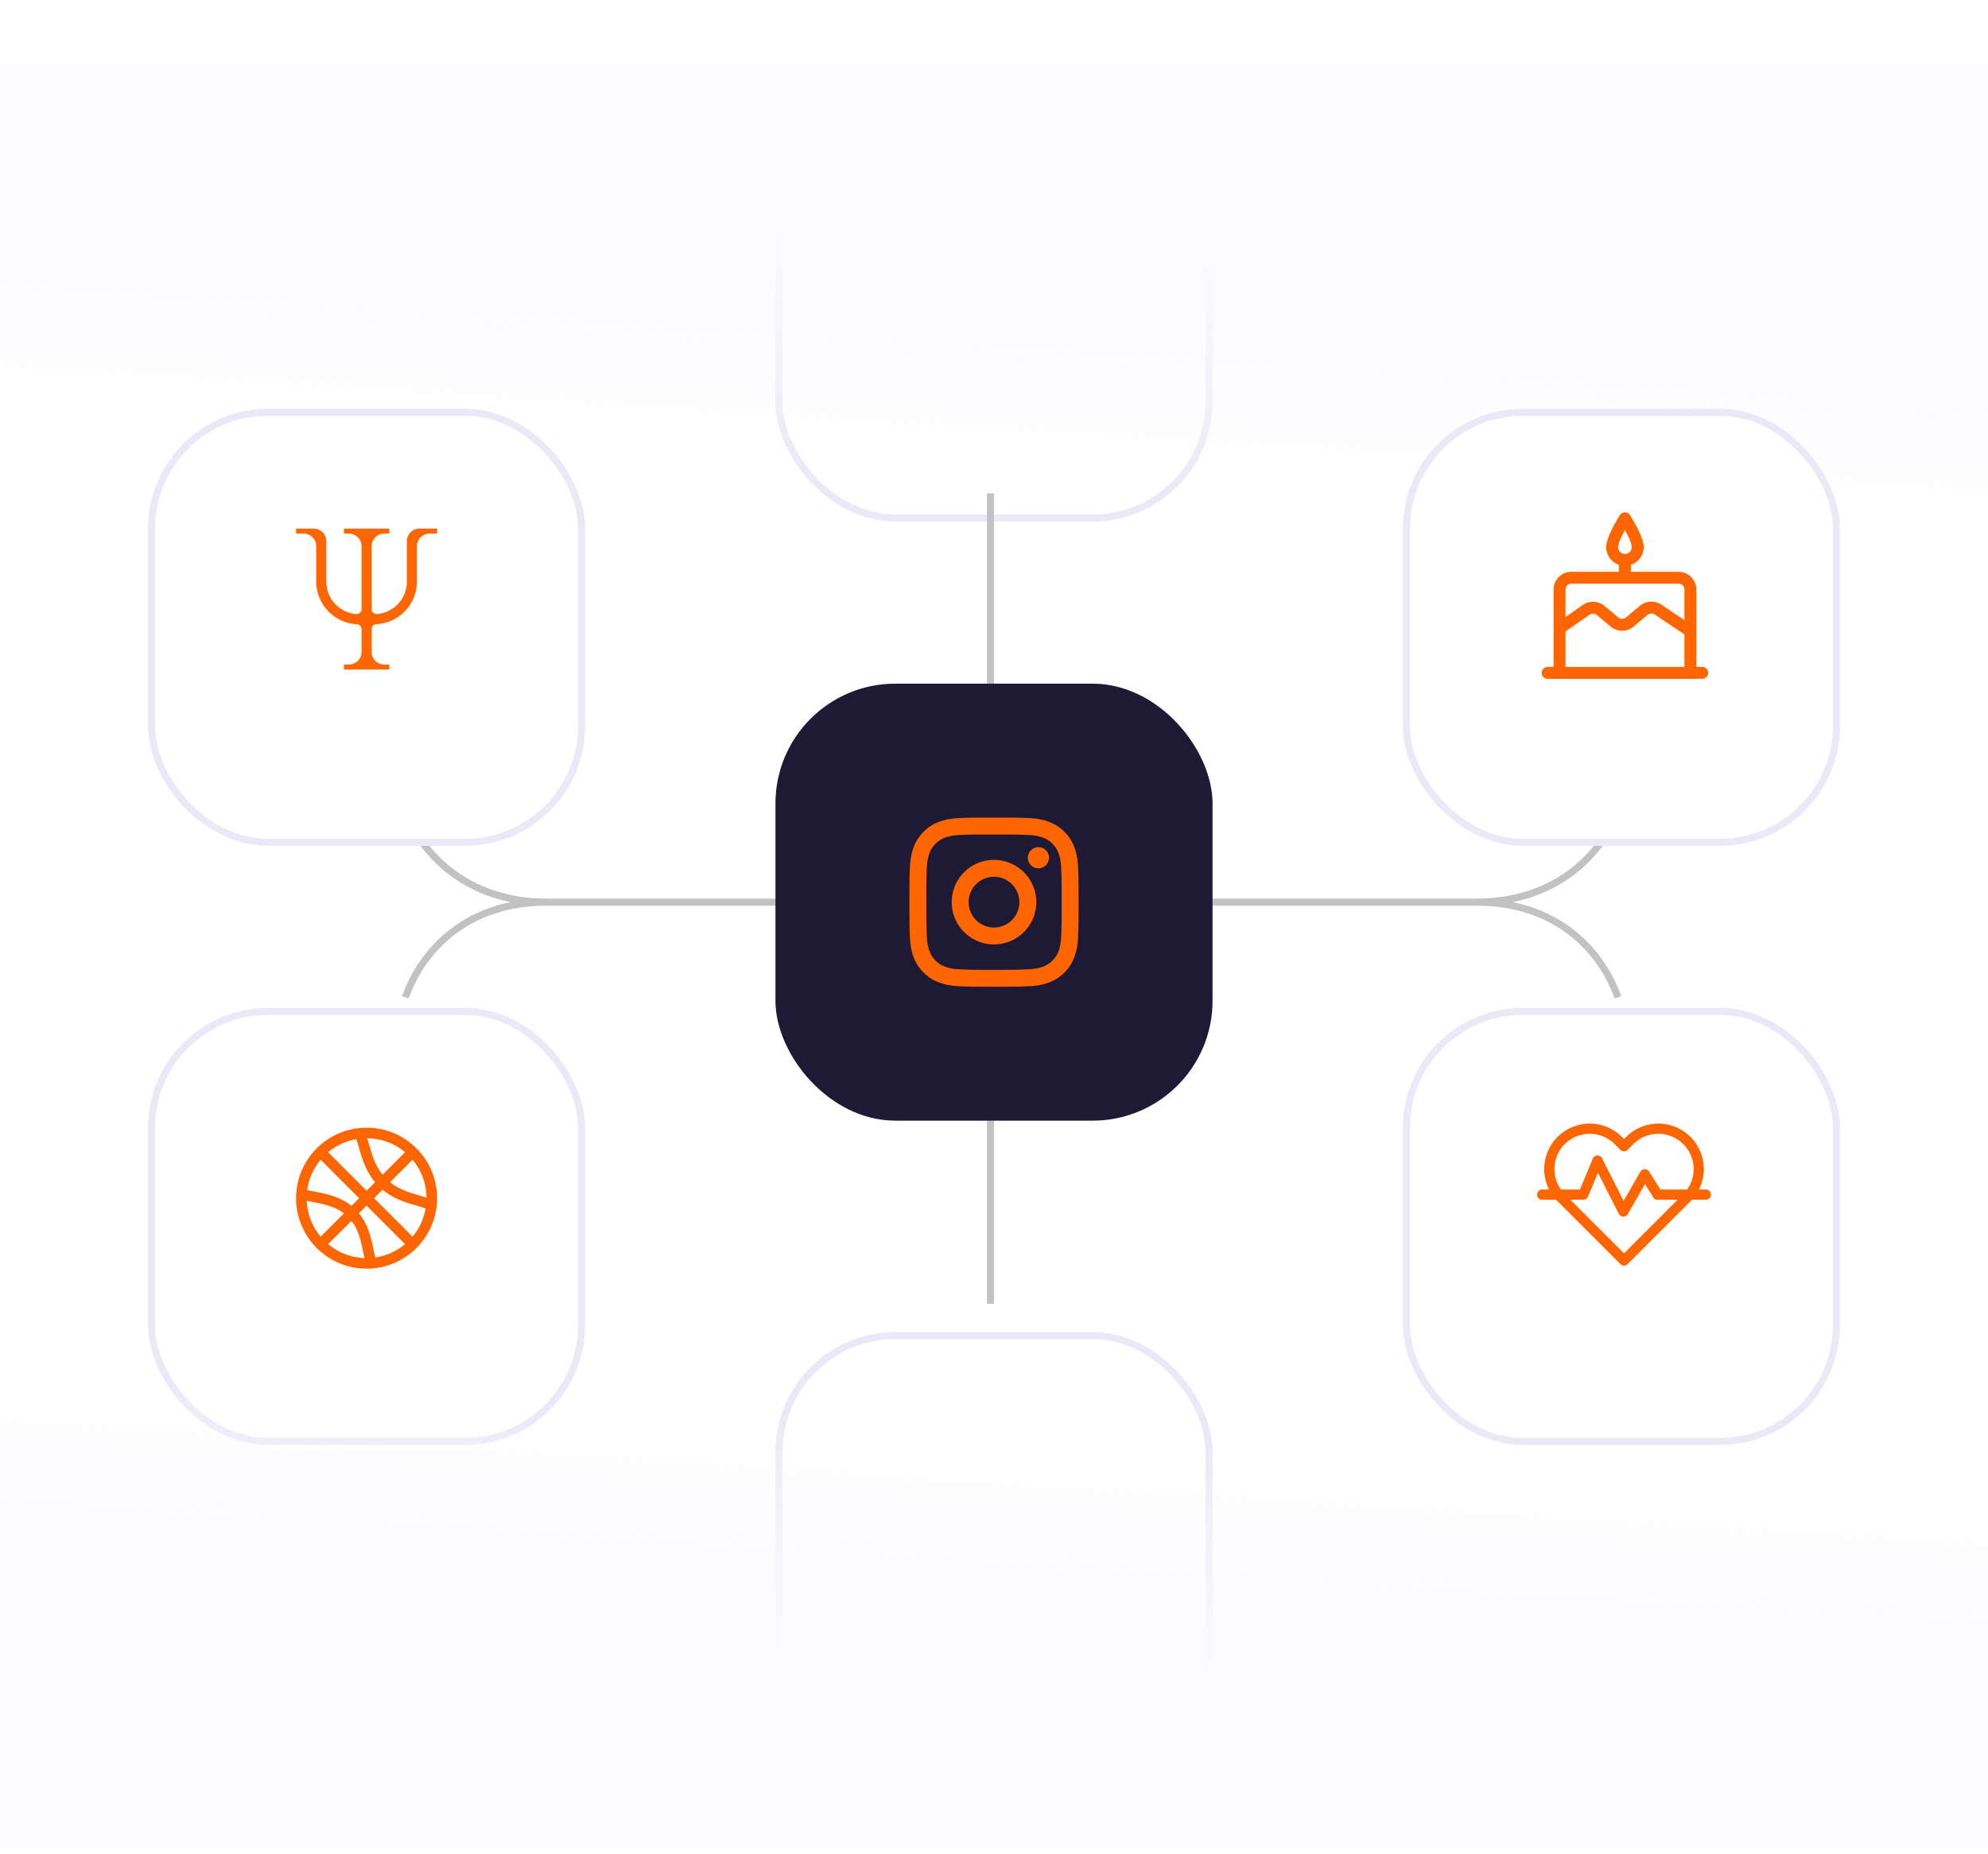 <svg width="282" height="263" fill="none" xmlns="http://www.w3.org/2000/svg"><path d="M230 114c-2.577 7.259-9.278 14-20.619 14H180M57 114c2.577 7.259 9.278 14 20.619 14H107m122.5 13.5c-2.5-7-9-13.5-20-13.5H150m-92.5 13.5c2.5-7 9-13.5 20-13.5H137" stroke="#C2C2C2"/><g filter="url(#a)"><rect x="21" y="139" width="62" height="62" rx="17" fill="#fff"/><rect x="21.5" y="139.5" width="61" height="61" rx="16.5" stroke="#EBE9F7"/></g><g filter="url(#b)"><rect x="110" y="8" width="62" height="62" rx="17" fill="#fff"/><rect x="110.5" y="8.5" width="61" height="61" rx="16.5" stroke="#EBE9F7"/></g><g filter="url(#c)"><rect x="110" y="185" width="62" height="62" rx="17" fill="#fff"/><rect x="110.5" y="185.5" width="61" height="61" rx="16.5" stroke="#EBE9F7"/></g><g filter="url(#d)"><rect x="199" y="139" width="62" height="62" rx="17" fill="#fff"/><rect x="199.5" y="139.5" width="61" height="61" rx="16.5" stroke="#EBE9F7"/></g><path d="M0 185h282v77H0v-77Z" fill="url(#e)"/><path d="M282 86H0V9h282v77Z" fill="url(#f)"/><g filter="url(#g)"><rect x="21" y="54" width="62" height="62" rx="17" fill="#fff"/><rect x="21.5" y="54.5" width="61" height="61" rx="16.5" stroke="#EBE9F7"/></g><g filter="url(#h)"><rect x="199" y="54" width="62" height="62" rx="17" fill="#fff"/><rect x="199.5" y="54.5" width="61" height="61" rx="16.5" stroke="#EBE9F7"/></g><path d="M52.94 179.956a9.963 9.963 0 0 0 6.13-2.885c3.906-3.905 3.906-10.237 0-14.142-3.904-3.905-10.236-3.905-14.141 0-3.905 3.905-3.905 10.237 0 14.142a9.983 9.983 0 0 0 7.687 2.91.76.76 0 0 0 .325-.025Zm-9.363-11.102a8.458 8.458 0 0 1 1.905-4.31L50.94 170l-1.088 1.088c-1.052-.85-2.224-1.308-3.341-1.608-.65-.174-1.296-.3-1.887-.413l-.016-.004a35.62 35.62 0 0 1-1.03-.209m-.07 1.52c.267.055.534.108.8.16l.015.002c.603.117 1.202.233 1.799.393.953.256 1.86.616 2.662 1.228l-3.3 3.3a8.473 8.473 0 0 1-1.975-5.083Zm6.34 2.84c.675.862 1.04 1.806 1.297 2.773.125.47.22.928.318 1.392l.084.395c.05.24.105.48.165.721a8.47 8.47 0 0 1-5.168-1.977l3.304-3.304Zm3.393 5.196a16.154 16.154 0 0 1-.228-.95l-.077-.367c-.098-.469-.205-.98-.341-1.492-.301-1.128-.762-2.337-1.68-3.454L52 171.061l5.457 5.457a8.459 8.459 0 0 1-4.217 1.892m-.18-8.41 1.212-1.211c1.114.942 2.28 1.46 3.365 1.826.447.152.897.282 1.31.403l.46.134c.35.106.672.208.965.321a8.453 8.453 0 0 1-1.854 3.984L53.06 170Zm6.777-.285-.502-.147a30.242 30.242 0 0 1-1.217-.374c-.944-.32-1.888-.74-2.781-1.47l3.18-3.181a8.471 8.471 0 0 1 1.983 5.382 17.353 17.353 0 0 0-.663-.21Zm-2.38-6.233-3.181 3.181c-.73-.893-1.151-1.837-1.47-2.781a27.967 27.967 0 0 1-.374-1.218l-.148-.501a18.105 18.105 0 0 0-.21-.663 8.463 8.463 0 0 1 5.383 1.982Zm-6.073.88c.367 1.085.884 2.252 1.827 3.366L52 168.94l-5.457-5.458a8.447 8.447 0 0 1 3.984-1.854c.113.293.215.613.32.964l.135.46c.12.414.25.863.402 1.31Z" fill="#FF6500"/><path stroke="#C2C2C2" d="M140.5 185V70"/><rect x="110" y="97" width="62" height="62" rx="17" fill="#1E1A35"/><path d="M141.001 124.4a3.598 3.598 0 0 0-3.6 3.6 3.599 3.599 0 1 0 3.6-3.6Zm0-2.4a6.002 6.002 0 0 1 4.243 10.243A6.002 6.002 0 0 1 135.001 128a6 6 0 0 1 6-6Zm7.8-.3a1.503 1.503 0 0 1-1.5 1.5 1.499 1.499 0 0 1-1.06-2.561 1.499 1.499 0 0 1 2.56 1.061Zm-7.8-3.3c-2.969 0-3.453.008-4.835.07-.94.044-1.572.17-2.157.398a3.47 3.47 0 0 0-1.296.844 3.485 3.485 0 0 0-.845 1.296c-.228.588-.354 1.218-.397 2.157-.063 1.325-.071 1.788-.071 4.835 0 2.97.008 3.454.07 4.835.044.939.17 1.572.397 2.156.204.522.444.898.842 1.296.405.403.78.645 1.296.844.593.229 1.224.356 2.16.399 1.325.063 1.788.07 4.835.07 2.97 0 3.454-.008 4.835-.07.938-.044 1.569-.17 2.156-.397a3.48 3.48 0 0 0 1.296-.843 3.45 3.45 0 0 0 .845-1.296c.228-.591.355-1.222.398-2.16.063-1.324.07-1.788.07-4.834 0-2.969-.008-3.454-.07-4.835-.044-.938-.171-1.572-.398-2.157a3.47 3.47 0 0 0-.844-1.296 3.472 3.472 0 0 0-1.296-.845c-.588-.228-1.219-.354-2.157-.397-1.324-.063-1.787-.07-4.835-.07m0-2.4c3.26 0 3.667.012 4.948.072 1.276.06 2.148.26 2.912.558a5.851 5.851 0 0 1 2.126 1.384 5.867 5.867 0 0 1 1.384 2.126c.296.764.498 1.636.558 2.914.056 1.279.072 1.686.072 4.946s-.012 3.667-.072 4.946c-.06 1.28-.262 2.148-.558 2.914a5.867 5.867 0 0 1-1.384 2.126 5.867 5.867 0 0 1-2.126 1.384c-.764.296-1.636.498-2.912.558-1.281.056-1.688.072-4.948.072-3.26 0-3.667-.012-4.948-.072-1.276-.06-2.146-.262-2.912-.558a5.867 5.867 0 0 1-2.126-1.384 5.867 5.867 0 0 1-1.384-2.126c-.298-.764-.498-1.636-.558-2.914-.058-1.279-.072-1.686-.072-4.946s.012-3.667.072-4.946c.06-1.28.26-2.148.558-2.914a5.867 5.867 0 0 1 1.384-2.126 5.867 5.867 0 0 1 2.126-1.384c.764-.298 1.634-.498 2.912-.558 1.282-.056 1.689-.072 4.949-.072" fill="#FF6500"/><g clip-path="url(#i)"><path d="M57.714 76.786V82.5a4.617 4.617 0 0 1-4.216 4.624.734.734 0 0 1-.55-.185.716.716 0 0 1-.234-.529V77.5a1.788 1.788 0 0 1 1.786-1.786h.714V75h-6.428v.714h.714a1.788 1.788 0 0 1 1.786 1.786v8.91a.716.716 0 0 1-.784.714 4.618 4.618 0 0 1-4.216-4.624v-5.714A1.788 1.788 0 0 0 44.5 75H42v.714h1.071a1.788 1.788 0 0 1 1.786 1.786v5a6.068 6.068 0 0 0 5.743 6.063.717.717 0 0 1 .686.714V92.5a1.788 1.788 0 0 1-1.786 1.786h-.714V95h6.428v-.714H54.5a1.788 1.788 0 0 1-1.786-1.786v-3.224a.718.718 0 0 1 .686-.715 6.068 6.068 0 0 0 5.743-6.061v-5a1.788 1.788 0 0 1 1.786-1.786H62V75h-2.5a1.788 1.788 0 0 0-1.786 1.786Z" fill="#FF6500"/></g><path fill-rule="evenodd" clip-rule="evenodd" d="M229.656 80.145v.98h-6.75a2.53 2.53 0 0 0-2.531 2.531v10.97h-.844a.842.842 0 0 0-.843.843.84.84 0 0 0 .843.844h21.938a.842.842 0 0 0 .843-.844.84.84 0 0 0-.843-.844h-.844V83.656a2.529 2.529 0 0 0-2.531-2.531h-6.75v-.98a2.666 2.666 0 0 0 1.817-2.525c0-.451-.179-1.089-.459-1.753-.559-1.32-1.49-2.788-1.49-2.788a.839.839 0 0 0-.712-.391.841.841 0 0 0-.712.391s-.931 1.468-1.49 2.788c-.28.664-.459 1.302-.459 1.753 0 1.174.762 2.171 1.817 2.525Zm9.282 9.868-4.224-2.822a.845.845 0 0 0-1.01.054l-1.984 1.659a2.53 2.53 0 0 1-3.248 0l-1.963-1.643a.843.843 0 0 0-1.023-.045l-3.424 2.386v5.023h16.876v-4.612Zm0-2.029v-4.328a.853.853 0 0 0-.247-.597.832.832 0 0 0-.597-.246h-15.188a.84.84 0 0 0-.844.843v3.89l2.458-1.714a2.534 2.534 0 0 1 3.072.135l1.963 1.642a.845.845 0 0 0 1.083 0l1.983-1.658a2.533 2.533 0 0 1 3.03-.163l3.287 2.196Zm-8.438-12.78c.138.255.283.532.417.812.286.596.557 1.202.557 1.604a.976.976 0 0 1-.974.974.976.976 0 0 1-.974-.974c0-.402.271-1.008.557-1.604.134-.28.279-.557.417-.811Z" fill="#FF6500"/><path d="m230.369 162.632-.811-.81a5.732 5.732 0 1 0-8.107 8.107l8.918 8.918 8.918-8.918a5.732 5.732 0 1 0-8.107-8.107l-.811.81Zm4.768 6.863h6.84m-23.217 0h5.828m0 0 2.023-4.817" stroke="#FF6500" stroke-width="1.445" stroke-miterlimit="10" stroke-linecap="round" stroke-linejoin="round"/><path d="m226.611 164.678 3.661 7.225 3.035-5.298m1.83 2.89-1.83-2.891" stroke="#FF6500" stroke-width="1.445" stroke-miterlimit="10" stroke-linecap="round" stroke-linejoin="round"/><defs><filter id="a" x="9.8" y="131.8" width="84.4" height="84.4" filterUnits="userSpaceOnUse" color-interpolation-filters="sRGB"><feFlood flood-opacity="0" result="BackgroundImageFix"/><feColorMatrix in="SourceAlpha" values="0 0 0 0 0 0 0 0 0 0 0 0 0 0 0 0 0 0 127 0" result="hardAlpha"/><feOffset dy="4"/><feGaussianBlur stdDeviation="5.6"/><feComposite in2="hardAlpha" operator="out"/><feColorMatrix values="0 0 0 0 0.941 0 0 0 0 0.941 0 0 0 0 0.949 0 0 0 1 0"/><feBlend in2="BackgroundImageFix" result="effect1_dropShadow_2184_245"/><feBlend in="SourceGraphic" in2="effect1_dropShadow_2184_245" result="shape"/></filter><filter id="b" x="98.8" y=".8" width="84.4" height="84.4" filterUnits="userSpaceOnUse" color-interpolation-filters="sRGB"><feFlood flood-opacity="0" result="BackgroundImageFix"/><feColorMatrix in="SourceAlpha" values="0 0 0 0 0 0 0 0 0 0 0 0 0 0 0 0 0 0 127 0" result="hardAlpha"/><feOffset dy="4"/><feGaussianBlur stdDeviation="5.6"/><feComposite in2="hardAlpha" operator="out"/><feColorMatrix values="0 0 0 0 0.941 0 0 0 0 0.941 0 0 0 0 0.949 0 0 0 1 0"/><feBlend in2="BackgroundImageFix" result="effect1_dropShadow_2184_245"/><feBlend in="SourceGraphic" in2="effect1_dropShadow_2184_245" result="shape"/></filter><filter id="c" x="98.8" y="177.8" width="84.4" height="84.4" filterUnits="userSpaceOnUse" color-interpolation-filters="sRGB"><feFlood flood-opacity="0" result="BackgroundImageFix"/><feColorMatrix in="SourceAlpha" values="0 0 0 0 0 0 0 0 0 0 0 0 0 0 0 0 0 0 127 0" result="hardAlpha"/><feOffset dy="4"/><feGaussianBlur stdDeviation="5.6"/><feComposite in2="hardAlpha" operator="out"/><feColorMatrix values="0 0 0 0 0.941 0 0 0 0 0.941 0 0 0 0 0.949 0 0 0 1 0"/><feBlend in2="BackgroundImageFix" result="effect1_dropShadow_2184_245"/><feBlend in="SourceGraphic" in2="effect1_dropShadow_2184_245" result="shape"/></filter><filter id="d" x="187.8" y="131.8" width="84.4" height="84.4" filterUnits="userSpaceOnUse" color-interpolation-filters="sRGB"><feFlood flood-opacity="0" result="BackgroundImageFix"/><feColorMatrix in="SourceAlpha" values="0 0 0 0 0 0 0 0 0 0 0 0 0 0 0 0 0 0 127 0" result="hardAlpha"/><feOffset dy="4"/><feGaussianBlur stdDeviation="5.6"/><feComposite in2="hardAlpha" operator="out"/><feColorMatrix values="0 0 0 0 0.941 0 0 0 0 0.941 0 0 0 0 0.949 0 0 0 1 0"/><feBlend in2="BackgroundImageFix" result="effect1_dropShadow_2184_245"/><feBlend in="SourceGraphic" in2="effect1_dropShadow_2184_245" result="shape"/></filter><filter id="g" x="9.8" y="46.8" width="84.4" height="84.4" filterUnits="userSpaceOnUse" color-interpolation-filters="sRGB"><feFlood flood-opacity="0" result="BackgroundImageFix"/><feColorMatrix in="SourceAlpha" values="0 0 0 0 0 0 0 0 0 0 0 0 0 0 0 0 0 0 127 0" result="hardAlpha"/><feOffset dy="4"/><feGaussianBlur stdDeviation="5.6"/><feComposite in2="hardAlpha" operator="out"/><feColorMatrix values="0 0 0 0 0.941 0 0 0 0 0.941 0 0 0 0 0.949 0 0 0 1 0"/><feBlend in2="BackgroundImageFix" result="effect1_dropShadow_2184_245"/><feBlend in="SourceGraphic" in2="effect1_dropShadow_2184_245" result="shape"/></filter><filter id="h" x="187.8" y="46.8" width="84.4" height="84.4" filterUnits="userSpaceOnUse" color-interpolation-filters="sRGB"><feFlood flood-opacity="0" result="BackgroundImageFix"/><feColorMatrix in="SourceAlpha" values="0 0 0 0 0 0 0 0 0 0 0 0 0 0 0 0 0 0 127 0" result="hardAlpha"/><feOffset dy="4"/><feGaussianBlur stdDeviation="5.6"/><feComposite in2="hardAlpha" operator="out"/><feColorMatrix values="0 0 0 0 0.941 0 0 0 0 0.941 0 0 0 0 0.949 0 0 0 1 0"/><feBlend in2="BackgroundImageFix" result="effect1_dropShadow_2184_245"/><feBlend in="SourceGraphic" in2="effect1_dropShadow_2184_245" result="shape"/></filter><linearGradient id="e" x1="118.588" y1="202.062" x2="115.957" y2="244.377" gradientUnits="userSpaceOnUse"><stop stop-color="#FBFAFF" stop-opacity="0"/><stop offset=".395" stop-color="#FBFAFF" stop-opacity=".64"/><stop offset=".77" stop-color="#FBFAFF"/><stop offset="1" stop-color="#FBFAFF"/></linearGradient><linearGradient id="f" x1="163.412" y1="68.938" x2="166.043" y2="26.623" gradientUnits="userSpaceOnUse"><stop stop-color="#FBFAFF" stop-opacity="0"/><stop offset=".395" stop-color="#FBFAFF" stop-opacity=".64"/><stop offset=".77" stop-color="#FBFAFF"/><stop offset="1" stop-color="#FBFAFF"/></linearGradient><clipPath id="i"><path fill="#fff" transform="translate(42 75)" d="M0 0h20v20H0z"/></clipPath></defs></svg>
